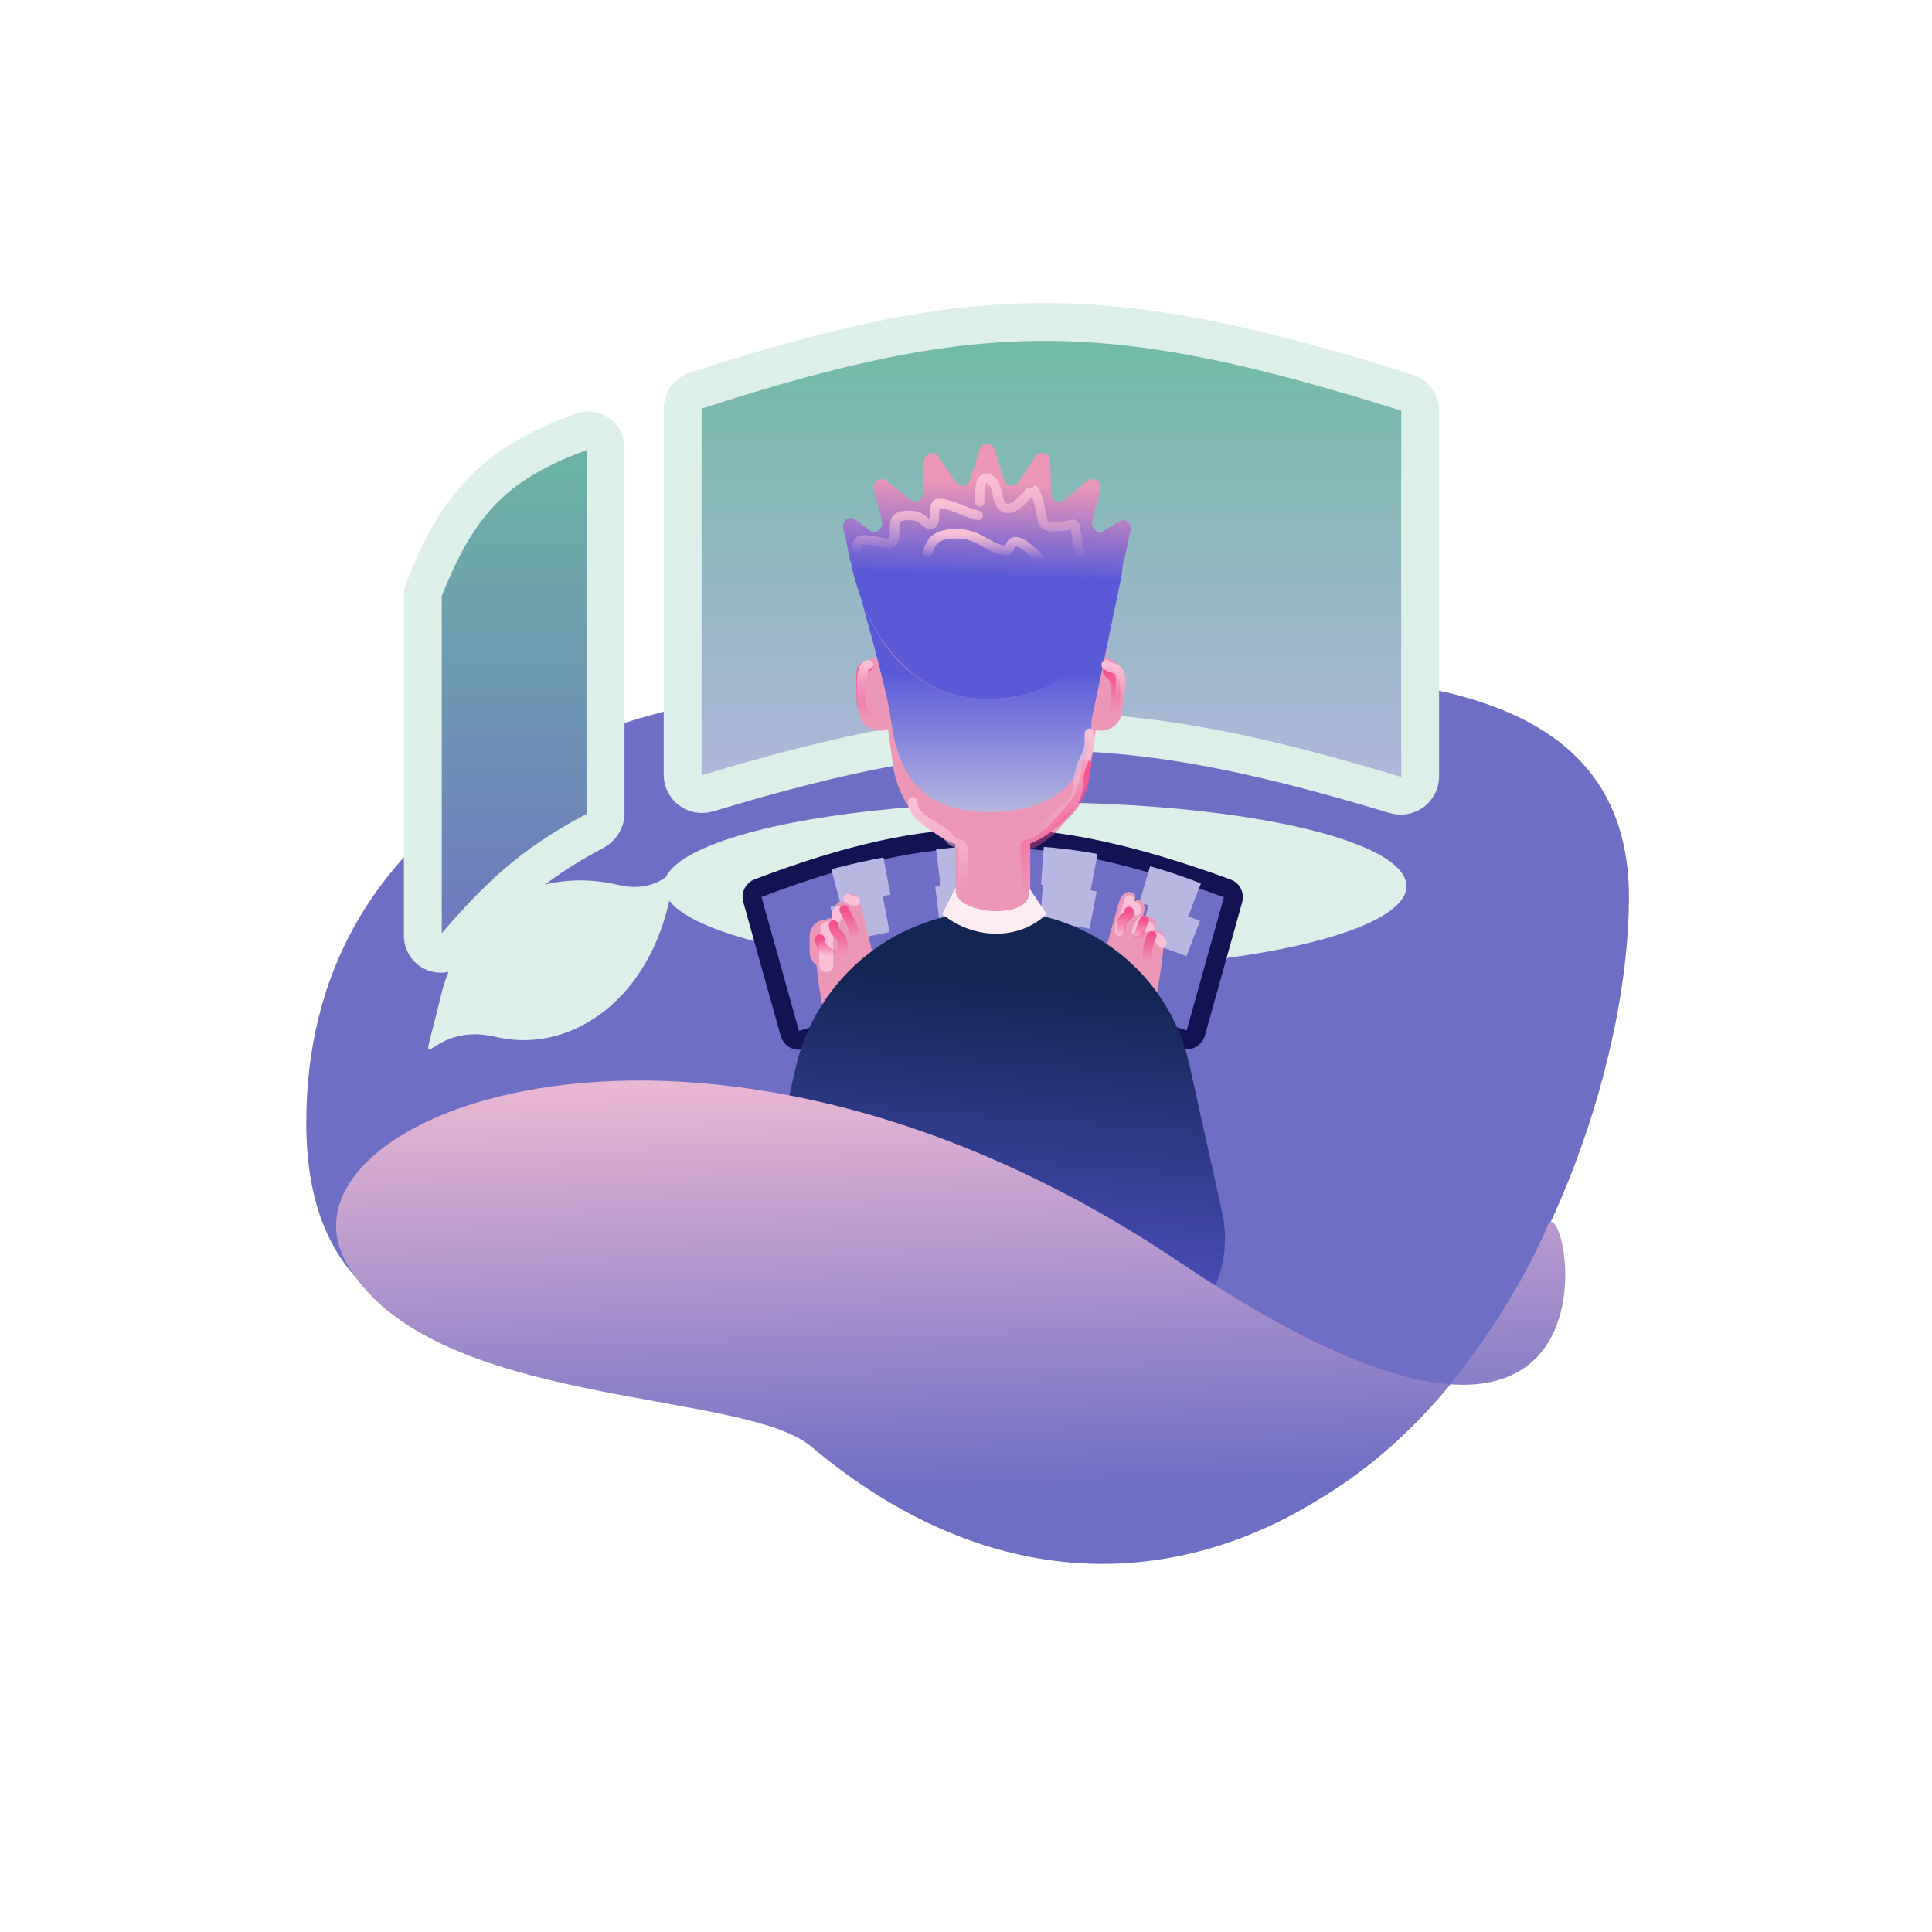 <svg width="408" height="408" viewBox="0 0 408 408" fill="none" xmlns="http://www.w3.org/2000/svg">
<g filter="url(#filter0_d)">
<path d="M352 173.502C352 236.809 291.903 369.193 172.129 284.279C141.773 262.758 72.679 284.382 72.679 221.075C72.679 157.767 130.116 128.874 193.424 128.874C256.731 128.874 352 110.194 352 173.502Z" fill="#6E6EC4"/>
<ellipse cx="226.592" cy="171.152" rx="78.431" ry="17.716" fill="#DCEFE9"/>
<path d="M149.157 175.037C144.179 195.969 127.845 206.574 112.673 202.966C97.5 199.358 96.003 215.707 100.98 194.775C105.958 173.843 123.289 167.25 138.461 170.858C153.634 174.465 154.134 154.105 149.157 175.037Z" fill="#DCEFE9"/>
<path d="M152.162 70.289C152.162 68.568 153.269 67.047 154.883 66.522C185.391 56.598 207.331 51.891 229.331 52.002C251.349 52.114 273.73 57.053 305.132 66.916C306.774 67.432 307.903 68.968 307.903 70.703V148.004C307.903 150.671 305.266 152.668 302.594 151.86C273.858 143.162 252.023 138.632 230.052 138.546C208.075 138.461 186.234 142.822 157.481 151.511C154.801 152.321 152.162 150.318 152.162 147.651V70.289Z" fill="url(#paint0_linear)" stroke="#DCEFE9" stroke-width="8" stroke-linejoin="round"/>
<path d="M97.294 109.848C97.294 109.363 97.384 108.888 97.548 108.467C101.485 98.396 105.621 91.712 110.734 86.76C115.843 81.81 122.197 78.329 131.024 75.093C133.265 74.272 135.883 75.952 135.883 78.737V155.788C135.883 157.291 135.002 158.766 133.503 159.555C119.829 166.757 112.838 173.857 103.994 184.043C101.607 186.792 97.294 185.179 97.294 181.542V109.848Z" fill="url(#paint1_linear)" stroke="#DCEFE9" stroke-width="8" stroke-linejoin="round"/>
<path d="M166.885 173.942C166.608 172.951 167.131 171.923 168.073 171.566C186.797 164.47 201.75 160.952 216.872 160.94C232 160.929 247.454 164.427 267.18 171.603C268.14 171.952 268.677 172.992 268.397 173.992L260.523 202.151C260.215 203.25 259.039 203.877 257.94 203.51C239.509 197.348 228.6 194.372 217.606 194.503C206.641 194.633 195.727 197.856 177.329 203.611C176.247 203.95 175.102 203.327 174.799 202.242L166.885 173.942Z" fill="#6E6EC4" stroke="#131353" stroke-width="4"/>
<path d="M260.163 174.283C254.431 172.047 237.866 165.993 217.459 166.543C197.052 167.094 180.612 172.506 174.944 174.283" stroke="#B7B7E1" stroke-width="8" stroke-dasharray="11 11"/>
<path d="M259.974 182.195C254.242 179.959 237.677 173.905 217.27 174.455C196.863 175.005 180.424 180.418 174.755 182.195" stroke="#B7B7E1" stroke-width="8" stroke-dasharray="11 11"/>
<path d="M240.695 187.32L244.361 174.318C244.606 173.516 245.461 172.014 246.927 172.426C248.024 172.735 247.822 173.768 247.395 174.605C247.819 174.11 248.437 173.764 249.127 174.318C250.153 175.144 249.554 177.185 249.127 178.102C249.615 177.758 250.813 177.277 251.693 178.102C252.573 178.928 252.059 180.396 251.693 181.026C251.937 180.625 252.646 180.063 253.526 181.026C254.405 181.989 252.67 192.709 251.693 196.436L240.695 187.32Z" fill="#ED97B8"/>
<path d="M192.89 187.83L189.655 174.74C189.438 173.931 188.637 172.408 187.176 172.783C186.083 173.063 186.252 174.101 186.649 174.949C186.245 174.443 185.644 174.081 184.946 174.618C183.908 175.417 184.438 177.472 184.834 178.4C184.361 178.044 183.192 177.532 182.298 178.335C181.404 179.138 181.868 180.618 182.211 181.258C181.982 180.85 181.298 180.27 180.4 181.211C179.502 182.151 180.897 192.911 181.752 196.661L192.89 187.83Z" fill="#ED97B8"/>
<path d="M192.65 116.879C190.589 101.829 202.285 88.421 217.476 88.421C232.666 88.421 244.362 101.829 242.301 116.879L238.377 145.523C236.946 155.97 228.02 163.756 217.476 163.756C206.931 163.756 198.005 155.97 196.574 145.523L192.65 116.879Z" fill="#ED97B8"/>
<path d="M188.553 128.783C188.113 125.633 190.559 122.821 193.74 122.821C196.921 122.821 199.367 125.633 198.927 128.783L198.131 134.481C197.825 136.671 195.951 138.301 193.74 138.301C191.528 138.301 189.655 136.671 189.349 134.481L188.553 128.783Z" fill="#ED97B8"/>
<path d="M235.337 128.783C234.897 125.633 237.343 122.821 240.524 122.821C243.704 122.821 246.151 125.633 245.71 128.783L244.914 134.481C244.608 136.671 242.735 138.301 240.524 138.301C238.312 138.301 236.439 136.671 236.133 134.481L235.337 128.783Z" fill="#ED97B8"/>
<path d="M266.073 239.913C270.597 260.292 249.974 277.127 230.913 268.614C224.659 265.821 217.541 265.672 211.175 268.201L209.661 268.802C187.832 277.475 165.195 258.192 170.285 235.262L175.92 209.88C180.264 190.312 197.618 176.388 217.663 176.388L218.735 176.388C238.153 176.388 254.965 189.876 259.173 208.833L266.073 239.913Z" fill="url(#paint2_linear)"/>
<path d="M218.06 79.01C217.536 77.34 215.351 77.34 214.828 79.01L212.832 85.375C212.387 86.795 210.646 87.079 209.833 85.864L206.191 80.417C205.236 78.988 203.148 79.685 203.103 81.447L202.931 88.166C202.893 89.664 201.306 90.49 200.199 89.588L195.233 85.544C193.931 84.483 192.125 85.814 192.563 87.513L194.231 93.987C194.603 95.431 193.312 96.726 192.008 96.218L188.293 93.474C186.759 92.876 185.397 94.722 186.278 96.206L187.504 102.323C187.617 102.512 187.692 102.71 187.735 102.91C187.735 102.91 192.563 132.625 218.06 131.593C243.557 130.561 245.152 102.91 245.152 102.91C245.195 102.71 245.271 102.512 245.383 102.323L246.609 96.668C247.491 95.184 246.128 93.337 244.594 93.936L240.88 96.218C239.576 96.726 238.285 95.431 238.657 93.987L240.325 87.513C240.762 85.814 238.957 84.483 237.654 85.544L232.689 89.588C231.581 90.49 229.995 89.664 229.956 88.166L229.785 81.447C229.74 79.685 227.652 78.988 226.696 80.417L223.054 85.864C222.242 87.079 220.5 86.795 220.055 85.375L218.06 79.01Z" fill="url(#paint3_linear)"/>
<path d="M196.161 136.16C195.154 128.596 190.041 111.794 188.294 104.338C188.294 104.338 192.538 131.593 216.979 131.617C241.421 131.641 245.111 104.338 245.111 104.338L238.502 136.16C238.502 149.48 229.48 155.5 216.979 155.5C204.478 155.5 197.956 149.652 196.161 136.16Z" fill="url(#paint4_linear)"/>
<path d="M209.736 161.692H225.56V174.764C219.381 178.352 215.916 177.796 209.736 174.764V161.692Z" fill="#ED97B8"/>
<path d="M209.908 171.324C208.205 177.27 227.344 178.926 225.216 171.324L229 177.033C223.152 182.676 213.581 182.455 206.984 177.033L209.908 171.324Z" fill="#FDEDF3"/>
<path d="M334.557 243.502C308.052 303.081 242.129 342.272 179.266 289.454C164.685 277.203 98.278 281.56 81.061 250.525C63.844 219.489 156.045 182.563 257.081 250.525C358.117 318.486 338.181 229.683 334.557 243.502Z" fill="url(#paint5_linear)"/>
<path d="M182.477 181.678C182.477 182.783 182.477 183.888 182.477 184.993" stroke="#ED97B8" stroke-width="7" stroke-linecap="round" stroke-linejoin="round"/>
<path d="M182.477 181.678C182.477 183.718 182.477 185.758 182.477 187.799" stroke="#F8BFD5" stroke-width="3" stroke-linecap="round" stroke-linejoin="round"/>
<path d="M244.448 180.658C244.474 179.319 244.705 178.546 245.355 177.399C245.559 177.038 245.954 176.504 245.978 176.067C246.024 175.234 246.241 174.768 246.488 174.027" stroke="#F8BFD5" stroke-width="2" stroke-linecap="round" stroke-linejoin="round"/>
<path d="M248.017 180.658C248.223 179.873 248.564 179.248 249.037 178.618" stroke="#F8BFD5" stroke-width="2" stroke-linecap="round" stroke-linejoin="round"/>
<path d="M248.018 176.322C246.665 175.265 247.412 174.904 248.018 175.812" stroke="#F8BFD5" stroke-width="2" stroke-linecap="round" stroke-linejoin="round"/>
<path d="M250.823 179.893C249.771 179.677 249.542 179.638 250.568 179.638" stroke="#F8BFD5" stroke-width="2" stroke-linecap="round" stroke-linejoin="round"/>
<path d="M253.373 183.208C253.063 182.782 252.805 182.159 252.353 181.933" stroke="#F8BFD5" stroke-width="2" stroke-linecap="round" stroke-linejoin="round"/>
<path d="M183.752 179.638C183.265 179.638 182.452 179.431 182.221 179.893" stroke="#F8BFD5" stroke-width="2" stroke-linecap="round" stroke-linejoin="round"/>
<path d="M188.597 174.282C187.697 174.26 187.633 174.055 187.067 173.772" stroke="#F8BFD5" stroke-width="2" stroke-linecap="round" stroke-linejoin="round"/>
<path d="M184.772 177.853C184.772 176.849 184.505 176.322 185.537 176.322" stroke="#F8BFD5" stroke-width="2" stroke-linecap="round" stroke-linejoin="round"/>
<path d="M244.809 181.942C244.822 181.102 244.451 178.002 245.613 177.743C246.391 177.571 246.417 177.155 246.417 176.475" stroke="url(#paint6_linear)" stroke-width="2" stroke-linecap="round" stroke-linejoin="round"/>
<path d="M248.346 182.585C248.686 180.959 248.993 179.683 249.632 178.404" stroke="url(#paint7_linear)" stroke-width="2" stroke-linecap="round" stroke-linejoin="round"/>
<path d="M184.029 185.801C182.523 184.869 181.134 184.137 181.134 182.263" stroke="url(#paint8_linear)" stroke-width="2" stroke-linecap="round" stroke-linejoin="round"/>
<path d="M185.958 185.801C185.958 184.258 186.29 182.595 185.118 181.424C184.431 180.736 184.029 180.326 184.029 179.369" stroke="url(#paint9_linear)" stroke-width="2" stroke-linecap="round" stroke-linejoin="round"/>
<path d="M188.531 182.263C188.471 179.695 187.289 178.171 186.28 176.153" stroke="url(#paint10_linear)" stroke-width="2" stroke-linecap="round" stroke-linejoin="round"/>
<path d="M250.275 187.087C250.275 185.008 250.361 183.378 251.24 181.62" stroke="url(#paint11_linear)" stroke-width="2" stroke-linecap="round" stroke-linejoin="round"/>
<path d="M224.871 173.259C224.871 170.028 224.549 166.845 224.549 163.629C224.549 162.142 224.214 162.406 225.264 162.325C226.632 162.22 228.366 160.525 229.498 159.77C230.148 159.337 231.026 158.131 231.624 157.501C233.496 155.531 235.444 153.616 236.377 150.819C236.97 149.039 237.413 147.177 237.413 145.281" stroke="url(#paint12_linear)" stroke-width="2" stroke-linecap="round" stroke-linejoin="round"/>
<path d="M192.39 135.633C190.561 134.645 189.817 134.072 189.817 132.024C189.817 130.448 189.737 128.845 189.835 127.272C189.938 125.618 189.788 124.699 191.425 124.699" stroke="url(#paint13_linear)" stroke-width="2" stroke-linecap="round" stroke-linejoin="round"/>
<path d="M243.201 134.668C243.529 132.499 244.029 129.484 243.201 127.343C242.855 126.446 241.915 126.497 241.915 125.664" stroke="url(#paint14_linear)" stroke-width="2" stroke-linecap="round" stroke-linejoin="round"/>
<path d="M226.156 160.717C228.557 159.335 229.837 157.896 231.623 155.911C232.515 154.92 233.863 154.335 234.66 153.32C235.659 152.05 235.623 149.619 235.804 148.175C235.969 146.853 236.467 145.264 237.09 144.173C238.127 142.358 238.055 140.991 238.055 138.849" stroke="url(#paint15_linear)" stroke-width="2" stroke-linecap="round" stroke-linejoin="round"/>
<path d="M190.139 132.739C190.139 131.501 189.208 124.377 191.425 124.377" stroke="url(#paint16_linear)" stroke-width="2" stroke-linecap="round" stroke-linejoin="round"/>
<path d="M244.487 131.774C244.487 130.202 245.107 127.095 244.165 125.735C243.733 125.11 242.26 125.044 241.593 124.377" stroke="url(#paint17_linear)" stroke-width="2" stroke-linecap="round" stroke-linejoin="round"/>
<path d="M211.364 172.294C211.364 169.501 211.364 166.708 211.364 163.915C211.364 161.41 209.817 162.74 208.47 160.967C206.51 158.388 200.751 157.388 200.751 153.32" stroke="url(#paint18_linear)" stroke-width="2" stroke-linecap="round" stroke-linejoin="round"/>
<path d="M188.853 100.902C188.853 97.951 189.274 97.774 192.283 98.15C193.087 98.251 196.579 99.465 196.821 98.043C197.339 94.993 195.736 92.862 199.912 92.862C201.287 92.862 202.062 92.997 203.128 93.969C203.838 94.618 204.963 95.417 205.236 93.916C205.354 93.264 205.221 90.325 206.04 90.325C209.038 90.325 211.716 92.248 214.58 92.862" stroke="url(#paint19_linear)" stroke-width="2" stroke-linecap="round" stroke-linejoin="round"/>
<path d="M214.901 89.967C214.909 89.108 214.53 83.328 217.295 85.43C218.97 86.703 218.263 90.056 220.046 91.182C222.178 92.529 225.997 87.148 226.014 87.162C227.394 88.345 227.775 92.438 228.265 94.112C228.731 95.708 231.047 95.158 232.41 95.095C234.57 94.995 234.989 93.864 235.233 96.221C235.444 98.267 235.953 100.212 236.448 102.188" stroke="url(#paint20_linear)" stroke-width="2" stroke-linecap="round" stroke-linejoin="round"/>
<path d="M203.967 100.58C204.73 97.11 207.475 96.635 210.703 96.739C214.349 96.856 216.522 99.439 219.85 100.223C221.447 100.598 220.919 99.462 221.726 98.722C223.312 97.268 226.788 101.428 227.765 102.188" stroke="url(#paint21_linear)" stroke-width="2" stroke-linecap="round" stroke-linejoin="round"/>
</g>
<defs>
<filter id="filter0_d" x="0" y="0" width="408" height="407.434" filterUnits="userSpaceOnUse" color-interpolation-filters="sRGB">
<feFlood flood-opacity="0" result="BackgroundImageFix"/>
<feColorMatrix in="SourceAlpha" type="matrix" values="0 0 0 0 0 0 0 0 0 0 0 0 0 0 0 0 0 0 127 0"/>
<feOffset dx="-8" dy="16"/>
<feGaussianBlur stdDeviation="32"/>
<feColorMatrix type="matrix" values="0 0 0 0 0.957 0 0 0 0 0.314 0 0 0 0 0.561 0 0 0 0.3 0"/>
<feBlend mode="normal" in2="BackgroundImageFix" result="effect1_dropShadow"/>
<feBlend mode="normal" in="SourceGraphic" in2="effect1_dropShadow" result="shape"/>
</filter>
<linearGradient id="paint0_linear" x1="230.032" y1="48" x2="230.032" y2="158.94" gradientUnits="userSpaceOnUse">
<stop stop-color="#6CBAA2"/>
<stop offset="1" stop-color="#B7B7E1"/>
</linearGradient>
<linearGradient id="paint1_linear" x1="116.589" y1="67.967" x2="116.589" y2="202.455" gradientUnits="userSpaceOnUse">
<stop stop-color="#6CBAA2"/>
<stop offset="1" stop-color="#6E6EC4"/>
</linearGradient>
<linearGradient id="paint2_linear" x1="226.724" y1="192.078" x2="220.356" y2="274.05" gradientUnits="userSpaceOnUse">
<stop stop-color="#132653"/>
<stop offset="1" stop-color="#5A5AD8"/>
</linearGradient>
<linearGradient id="paint3_linear" x1="219.022" y1="85.773" x2="216.444" y2="156.24" gradientUnits="userSpaceOnUse">
<stop stop-color="#ED97B8"/>
<stop offset="0.281" stop-color="#5A5AD8"/>
</linearGradient>
<linearGradient id="paint4_linear" x1="216.702" y1="104.338" x2="216.702" y2="155.5" gradientUnits="userSpaceOnUse">
<stop offset="0.422" stop-color="#5A5AD8"/>
<stop offset="1" stop-color="#B7B7E1"/>
</linearGradient>
<linearGradient id="paint5_linear" x1="150.207" y1="202.483" x2="152.943" y2="300.643" gradientUnits="userSpaceOnUse">
<stop stop-color="#F8BFD5"/>
<stop offset="1" stop-color="#6E6EC4"/>
</linearGradient>
<linearGradient id="paint6_linear" x1="245.59" y1="176.475" x2="245.59" y2="181.942" gradientUnits="userSpaceOnUse">
<stop stop-color="#F4508F"/>
<stop offset="1" stop-color="#F4508F" stop-opacity="0"/>
</linearGradient>
<linearGradient id="paint7_linear" x1="248.989" y1="178.404" x2="248.989" y2="182.585" gradientUnits="userSpaceOnUse">
<stop stop-color="#F4508F"/>
<stop offset="1" stop-color="#F4508F" stop-opacity="0"/>
</linearGradient>
<linearGradient id="paint8_linear" x1="182.581" y1="182.263" x2="182.581" y2="185.801" gradientUnits="userSpaceOnUse">
<stop stop-color="#F4508F"/>
<stop offset="1" stop-color="#F4508F" stop-opacity="0"/>
</linearGradient>
<linearGradient id="paint9_linear" x1="185.015" y1="179.369" x2="185.015" y2="185.801" gradientUnits="userSpaceOnUse">
<stop stop-color="#F4508F"/>
<stop offset="1" stop-color="#F4508F" stop-opacity="0"/>
</linearGradient>
<linearGradient id="paint10_linear" x1="187.405" y1="176.153" x2="187.405" y2="182.263" gradientUnits="userSpaceOnUse">
<stop stop-color="#F4508F"/>
<stop offset="1" stop-color="#F4508F" stop-opacity="0"/>
</linearGradient>
<linearGradient id="paint11_linear" x1="250.758" y1="181.62" x2="250.758" y2="187.087" gradientUnits="userSpaceOnUse">
<stop stop-color="#F4508F"/>
<stop offset="1" stop-color="#F4508F" stop-opacity="0"/>
</linearGradient>
<linearGradient id="paint12_linear" x1="230.956" y1="145.281" x2="230.956" y2="173.259" gradientUnits="userSpaceOnUse">
<stop stop-color="#F4508F"/>
<stop offset="1" stop-color="#F4508F" stop-opacity="0"/>
</linearGradient>
<linearGradient id="paint13_linear" x1="191.088" y1="124.699" x2="191.088" y2="135.633" gradientUnits="userSpaceOnUse">
<stop stop-color="#F4508F"/>
<stop offset="1" stop-color="#F4508F" stop-opacity="0"/>
</linearGradient>
<linearGradient id="paint14_linear" x1="242.784" y1="125.664" x2="242.784" y2="134.668" gradientUnits="userSpaceOnUse">
<stop stop-color="#F4508F"/>
<stop offset="1" stop-color="#F4508F" stop-opacity="0"/>
</linearGradient>
<linearGradient id="paint15_linear" x1="232.106" y1="138.849" x2="232.106" y2="160.717" gradientUnits="userSpaceOnUse">
<stop stop-color="#F8BFD5"/>
<stop offset="1" stop-color="#F8BFD5" stop-opacity="0"/>
</linearGradient>
<linearGradient id="paint16_linear" x1="190.685" y1="124.377" x2="190.685" y2="132.739" gradientUnits="userSpaceOnUse">
<stop stop-color="#F8BFD5"/>
<stop offset="1" stop-color="#F8BFD5" stop-opacity="0"/>
</linearGradient>
<linearGradient id="paint17_linear" x1="243.14" y1="124.377" x2="243.14" y2="131.774" gradientUnits="userSpaceOnUse">
<stop stop-color="#F8BFD5"/>
<stop offset="1" stop-color="#F8BFD5" stop-opacity="0"/>
</linearGradient>
<linearGradient id="paint18_linear" x1="206.058" y1="153.32" x2="206.058" y2="172.294" gradientUnits="userSpaceOnUse">
<stop stop-color="#F8BFD5"/>
<stop offset="1" stop-color="#F8BFD5" stop-opacity="0"/>
</linearGradient>
<linearGradient id="paint19_linear" x1="201.716" y1="90.325" x2="201.716" y2="100.902" gradientUnits="userSpaceOnUse">
<stop stop-color="#F8BFD5"/>
<stop offset="1" stop-color="#F8BFD5" stop-opacity="0"/>
</linearGradient>
<linearGradient id="paint20_linear" x1="225.668" y1="84.973" x2="225.668" y2="102.188" gradientUnits="userSpaceOnUse">
<stop stop-color="#F8BFD5"/>
<stop offset="1" stop-color="#F8BFD5" stop-opacity="0"/>
</linearGradient>
<linearGradient id="paint21_linear" x1="215.866" y1="96.726" x2="215.866" y2="102.188" gradientUnits="userSpaceOnUse">
<stop stop-color="#F8BFD5"/>
<stop offset="1" stop-color="#F8BFD5" stop-opacity="0"/>
</linearGradient>
</defs>
</svg>
